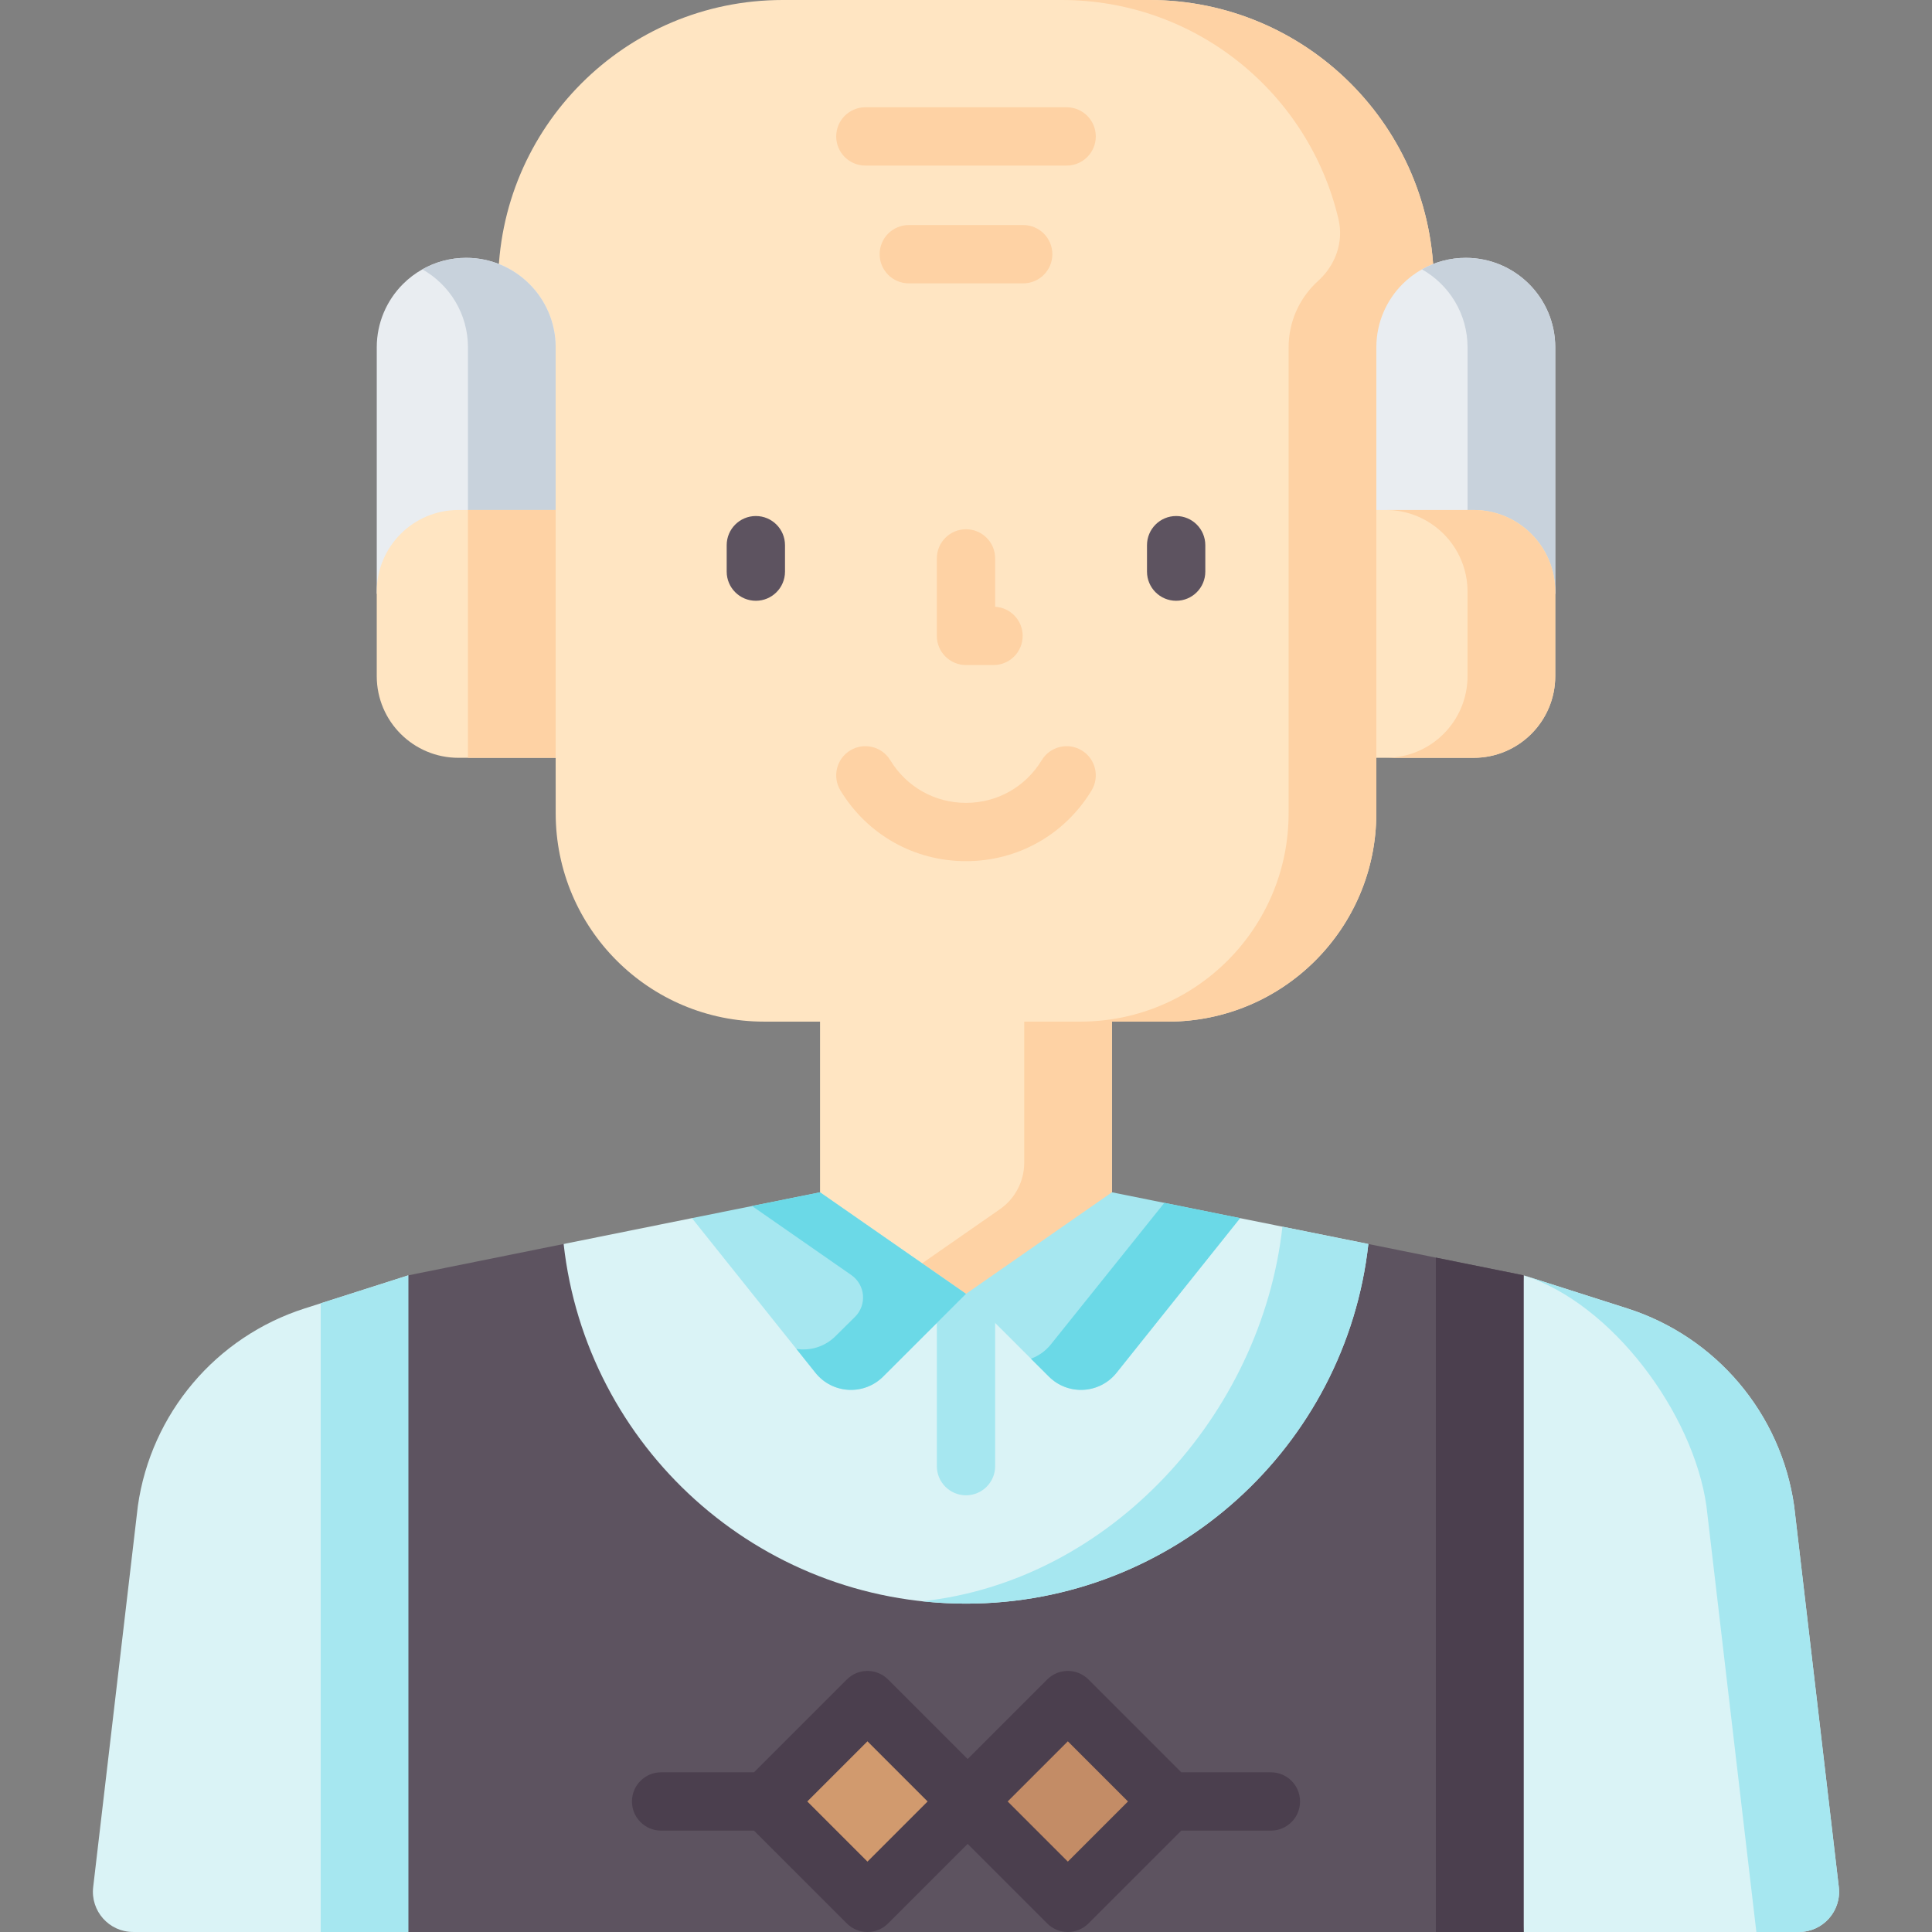 <svg height="512" viewBox="0 0 497 497" width="512" xmlns="http://www.w3.org/2000/svg">
    <rect x="0" y="0" width="497" height="497" fill="#808080" stroke="none"/>
    <g>
        <path d="m105.064 328.068-26.658 8.512c-22.871 7.303-39.553 27.041-42.942 50.809l-11.493 98.06c-.72 6.147 4.083 11.546 10.272 11.546h70.821l19.388-80.224z"
              fill="#daf3f6"/>
        <path d="m82.499 335.273v161.722h22.565l19.388-80.224-19.388-88.703z" fill="#a6e7f0"/>
        <path d="m391.936 328.068 26.658 8.512c22.871 7.303 39.553 27.041 42.942 50.809l11.493 98.06c.72 6.147-4.083 11.546-10.272 11.546h-70.821l-5.069-88.858z"
              fill="#daf3f6"/>
        <path d="m461.536 387.389c-3.389-23.769-20.071-43.506-42.942-50.809l-26.658-8.512c22.871 7.303 43.646 35.553 47.035 59.321l12.846 109.606h10.94c6.189 0 10.993-5.399 10.272-11.546z"
              fill="#a6e7f0"/>
        <path d="m391.935 328.069v168.931h-286.87v-168.931l39.929-8.054h207.011z" fill="#5d5360"/>
        <path d="m391.93 328.07v168.93h-22.56v-173.48z" fill="#4b3f4e"/>
        <path d="m352.005 320.015c-5.783 52.051-49.914 92.514-103.505 92.514s-97.722-40.463-103.506-92.514l33-6.655h141.011z"
              fill="#daf3f6"/>
        <path d="m352.01 320.02c-5.79 52.05-49.92 92.51-103.51 92.51-3.81 0-7.58-.21-11.28-.61 48.39-5.21 87.31-48.01 92.68-96.36z"
              fill="#a6e7f0"/>
        <g>
            <path d="m248.5 384.66c-4.142 0-7.5-3.358-7.5-7.5v-44.33c0-4.142 3.358-7.5 7.5-7.5s7.5 3.358 7.5 7.5v44.33c0 4.142-3.358 7.5-7.5 7.5z"
                  fill="#a6e7f0"/>
        </g>
        <path d="m210.954 242.51h75.092v64.205l-12.085 16.805-25.461 9.31-27.52-12.815-10.026-13.3z" fill="#ffe5c2"/>
        <path d="m263.48 242.51v56.568c0 4.785-2.342 9.266-6.27 11.998l-19.993 13.906.003 2.595 11.28 5.253 25.461-9.31 12.085-16.805v-64.205z"
              fill="#fed2a4"/>
        <path d="m248.5 332.83 21.319 21.291c4.934 4.928 13.057 4.473 17.409-.976l31.778-39.785-32.96-6.645z"
              fill="#a6e7f0"/>
        <path d="m319.01 313.36-31.78 39.78c-4.35 5.45-12.48 5.91-17.41.98l-4.61-4.6c1.94-.71 3.73-1.94 5.13-3.69l29.18-36.4z"
              fill="#6bd9e7"/>
        <path d="m248.5 332.83-21.319 21.291c-4.934 4.928-13.057 4.473-17.409-.976l-31.778-39.785 32.96-6.645z"
              fill="#a6e7f0"/>
        <path d="m210.954 306.715-17.494 3.527 25.547 17.769c3.603 2.506 4.049 7.667.929 10.753l-5.007 4.954c-2.763 2.759-6.525 3.828-10.065 3.281l4.909 6.146c4.352 5.449 12.475 5.904 17.409.977l21.318-21.292z"
              fill="#6bd9e7"/>
        <path d="m368.85 73.19v25.64l-14.79 96.12-.01 14.27c0 29.6-24 53.59-53.6 53.59h-103.9c-29.6 0-53.6-23.99-53.6-53.59l-.01-14.27-14.79-96.12v-25.64c0-40.42 32.77-73.19 73.19-73.19h94.32c40.42 0 73.19 32.77 73.19 73.19z"
              fill="#ffe5c2"/>
        <path d="m368.85 73.19v25.64l-14.79 96.12-.01 14.27c0 29.6-24 53.59-53.6 53.59h-22.44c29.54-.06 53.48-24.03 53.48-53.59v-119.87c0-6.35 2.57-12.11 6.74-16.28.28-.28.56-.55.85-.81 4.45-4.01 6.62-10 5.25-15.84-7.58-32.34-36.58-56.42-71.24-56.42h22.57c40.42 0 73.19 32.77 73.19 73.19z"
              fill="#fed2a4"/>
        <path d="m142.94 89.35v41.84l-22.56 10.58-23.46 11.01v-63.43c0-6.35 2.58-12.11 6.74-16.28 1.48-1.48 3.15-2.75 4.99-3.78 3.33-1.89 7.18-2.96 11.28-2.96 12.71 0 23.01 10.31 23.01 23.02z"
              fill="#e9edf1"/>
        <path d="m142.94 89.35v41.84l-22.56 10.58v-52.42c0-8.61-4.73-16.11-11.73-20.06 3.33-1.89 7.18-2.96 11.28-2.96 12.71 0 23.01 10.31 23.01 23.02z"
              fill="#c8d2dc"/>
        <path d="m400.08 89.35v63.43l-22.56-10.58-23.46-11.01v-41.84c0-6.35 2.58-12.11 6.74-16.28 1.48-1.48 3.15-2.75 4.99-3.78 3.33-1.89 7.18-2.96 11.28-2.96 12.71 0 23.01 10.31 23.01 23.02z"
              fill="#e9edf1"/>
        <path d="m400.08 89.35v63.43l-22.56-10.58v-52.85c0-8.61-4.73-16.11-11.73-20.06 3.33-1.89 7.18-2.96 11.28-2.96 12.71 0 23.01 10.31 23.01 23.02z"
              fill="#c8d2dc"/>
        <path d="m142.944 194.945h-25.013c-11.606 0-21.014-9.408-21.014-21.014v-21.725c0-11.606 9.408-21.014 21.014-21.014h25.013z"
              fill="#ffe5c2"/>
        <path d="m120.378 131.191h22.565v63.754h-22.565z" fill="#fed2a4"/>
        <path d="m379.069 194.945h-25.013v-63.754h25.013c11.606 0 21.014 9.408 21.014 21.014v21.725c0 11.607-9.408 21.015-21.014 21.015z"
              fill="#ffe5c2"/>
        <path d="m379.069 131.191h-22.565c11.606 0 21.014 9.408 21.014 21.014v21.725c0 11.606-9.408 21.014-21.014 21.014h22.565c11.606 0 21.014-9.408 21.014-21.014v-21.725c0-11.605-9.408-21.014-21.014-21.014z"
              fill="#fed2a4"/>
        <g>
            <g>
                <path d="m204.708 444.979h36.883v36.883h-36.883z" fill="#d19a6e"
                      transform="matrix(.707 .707 -.707 .707 393.046 -22.058)"/>
            </g>
            <g>
                <path d="m256.254 444.979h36.883v36.883h-36.883z" fill="#c38c66"
                      transform="matrix(.707 .707 -.707 .707 408.144 -58.507)"/>
            </g>
        </g>
        <g>
            <path d="m255.579 171.08h-7.079c-4.142 0-7.5-3.358-7.5-7.5v-19.933c0-4.142 3.358-7.5 7.5-7.5s7.5 3.358 7.5 7.5v12.445c3.946.218 7.079 3.487 7.079 7.488 0 4.142-3.358 7.5-7.5 7.5z"
                  fill="#fed2a4"/>
        </g>
        <g>
            <g>
                <path d="m194.439 154.547c-4.142 0-7.5-3.358-7.5-7.5v-6.801c0-4.142 3.358-7.5 7.5-7.5s7.5 3.358 7.5 7.5v6.801c0 4.142-3.357 7.5-7.5 7.5z"
                      fill="#5d5360"/>
            </g>
            <g>
                <path d="m302.561 154.547c-4.142 0-7.5-3.358-7.5-7.5v-6.801c0-4.142 3.358-7.5 7.5-7.5s7.5 3.358 7.5 7.5v6.801c0 4.142-3.358 7.5-7.5 7.5z"
                      fill="#5d5360"/>
            </g>
        </g>
        <g>
            <path d="m248.5 221.535c-13.311 0-25.386-6.8-32.3-18.19-2.149-3.541-1.021-8.154 2.519-10.303 3.542-2.15 8.154-1.021 10.303 2.519 4.171 6.872 11.453 10.974 19.478 10.974s15.307-4.103 19.478-10.974c2.149-3.54 6.763-4.668 10.303-2.519 3.541 2.149 4.668 6.762 2.519 10.303-6.914 11.39-18.989 18.19-32.3 18.19z"
                  fill="#fed2a4"/>
        </g>
        <g>
            <path d="m274.389 42.595h-51.778c-4.142 0-7.5-3.358-7.5-7.5s3.358-7.5 7.5-7.5h51.778c4.142 0 7.5 3.358 7.5 7.5s-3.358 7.5-7.5 7.5z"
                  fill="#fed2a4"/>
        </g>
        <g>
            <path d="m263.214 72.892h-29.429c-4.142 0-7.5-3.358-7.5-7.5s3.358-7.5 7.5-7.5h29.429c4.142 0 7.5 3.358 7.5 7.5s-3.358 7.5-7.5 7.5z"
                  fill="#fed2a4"/>
        </g>
        <path d="m326.932 455.92h-23.05l-23.883-23.883c-2.929-2.929-7.678-2.929-10.606 0l-20.47 20.47-20.47-20.47c-2.929-2.93-7.678-2.929-10.606 0l-23.884 23.883h-23.895c-4.142 0-7.5 3.358-7.5 7.5s3.358 7.5 7.5 7.5h23.895l23.884 23.883c1.464 1.464 3.384 2.197 5.303 2.197s3.839-.732 5.303-2.197l20.47-20.47 20.47 20.47c1.464 1.464 3.384 2.197 5.303 2.197s3.839-.732 5.303-2.197l23.883-23.883h23.05c4.142 0 7.5-3.358 7.5-7.5s-3.358-7.5-7.5-7.5zm-103.783 22.974-15.474-15.474 15.474-15.474 15.474 15.474zm51.547 0-15.474-15.474 15.474-15.474 15.474 15.474z"
              fill="#4b3f4e"/>
    </g>
</svg>